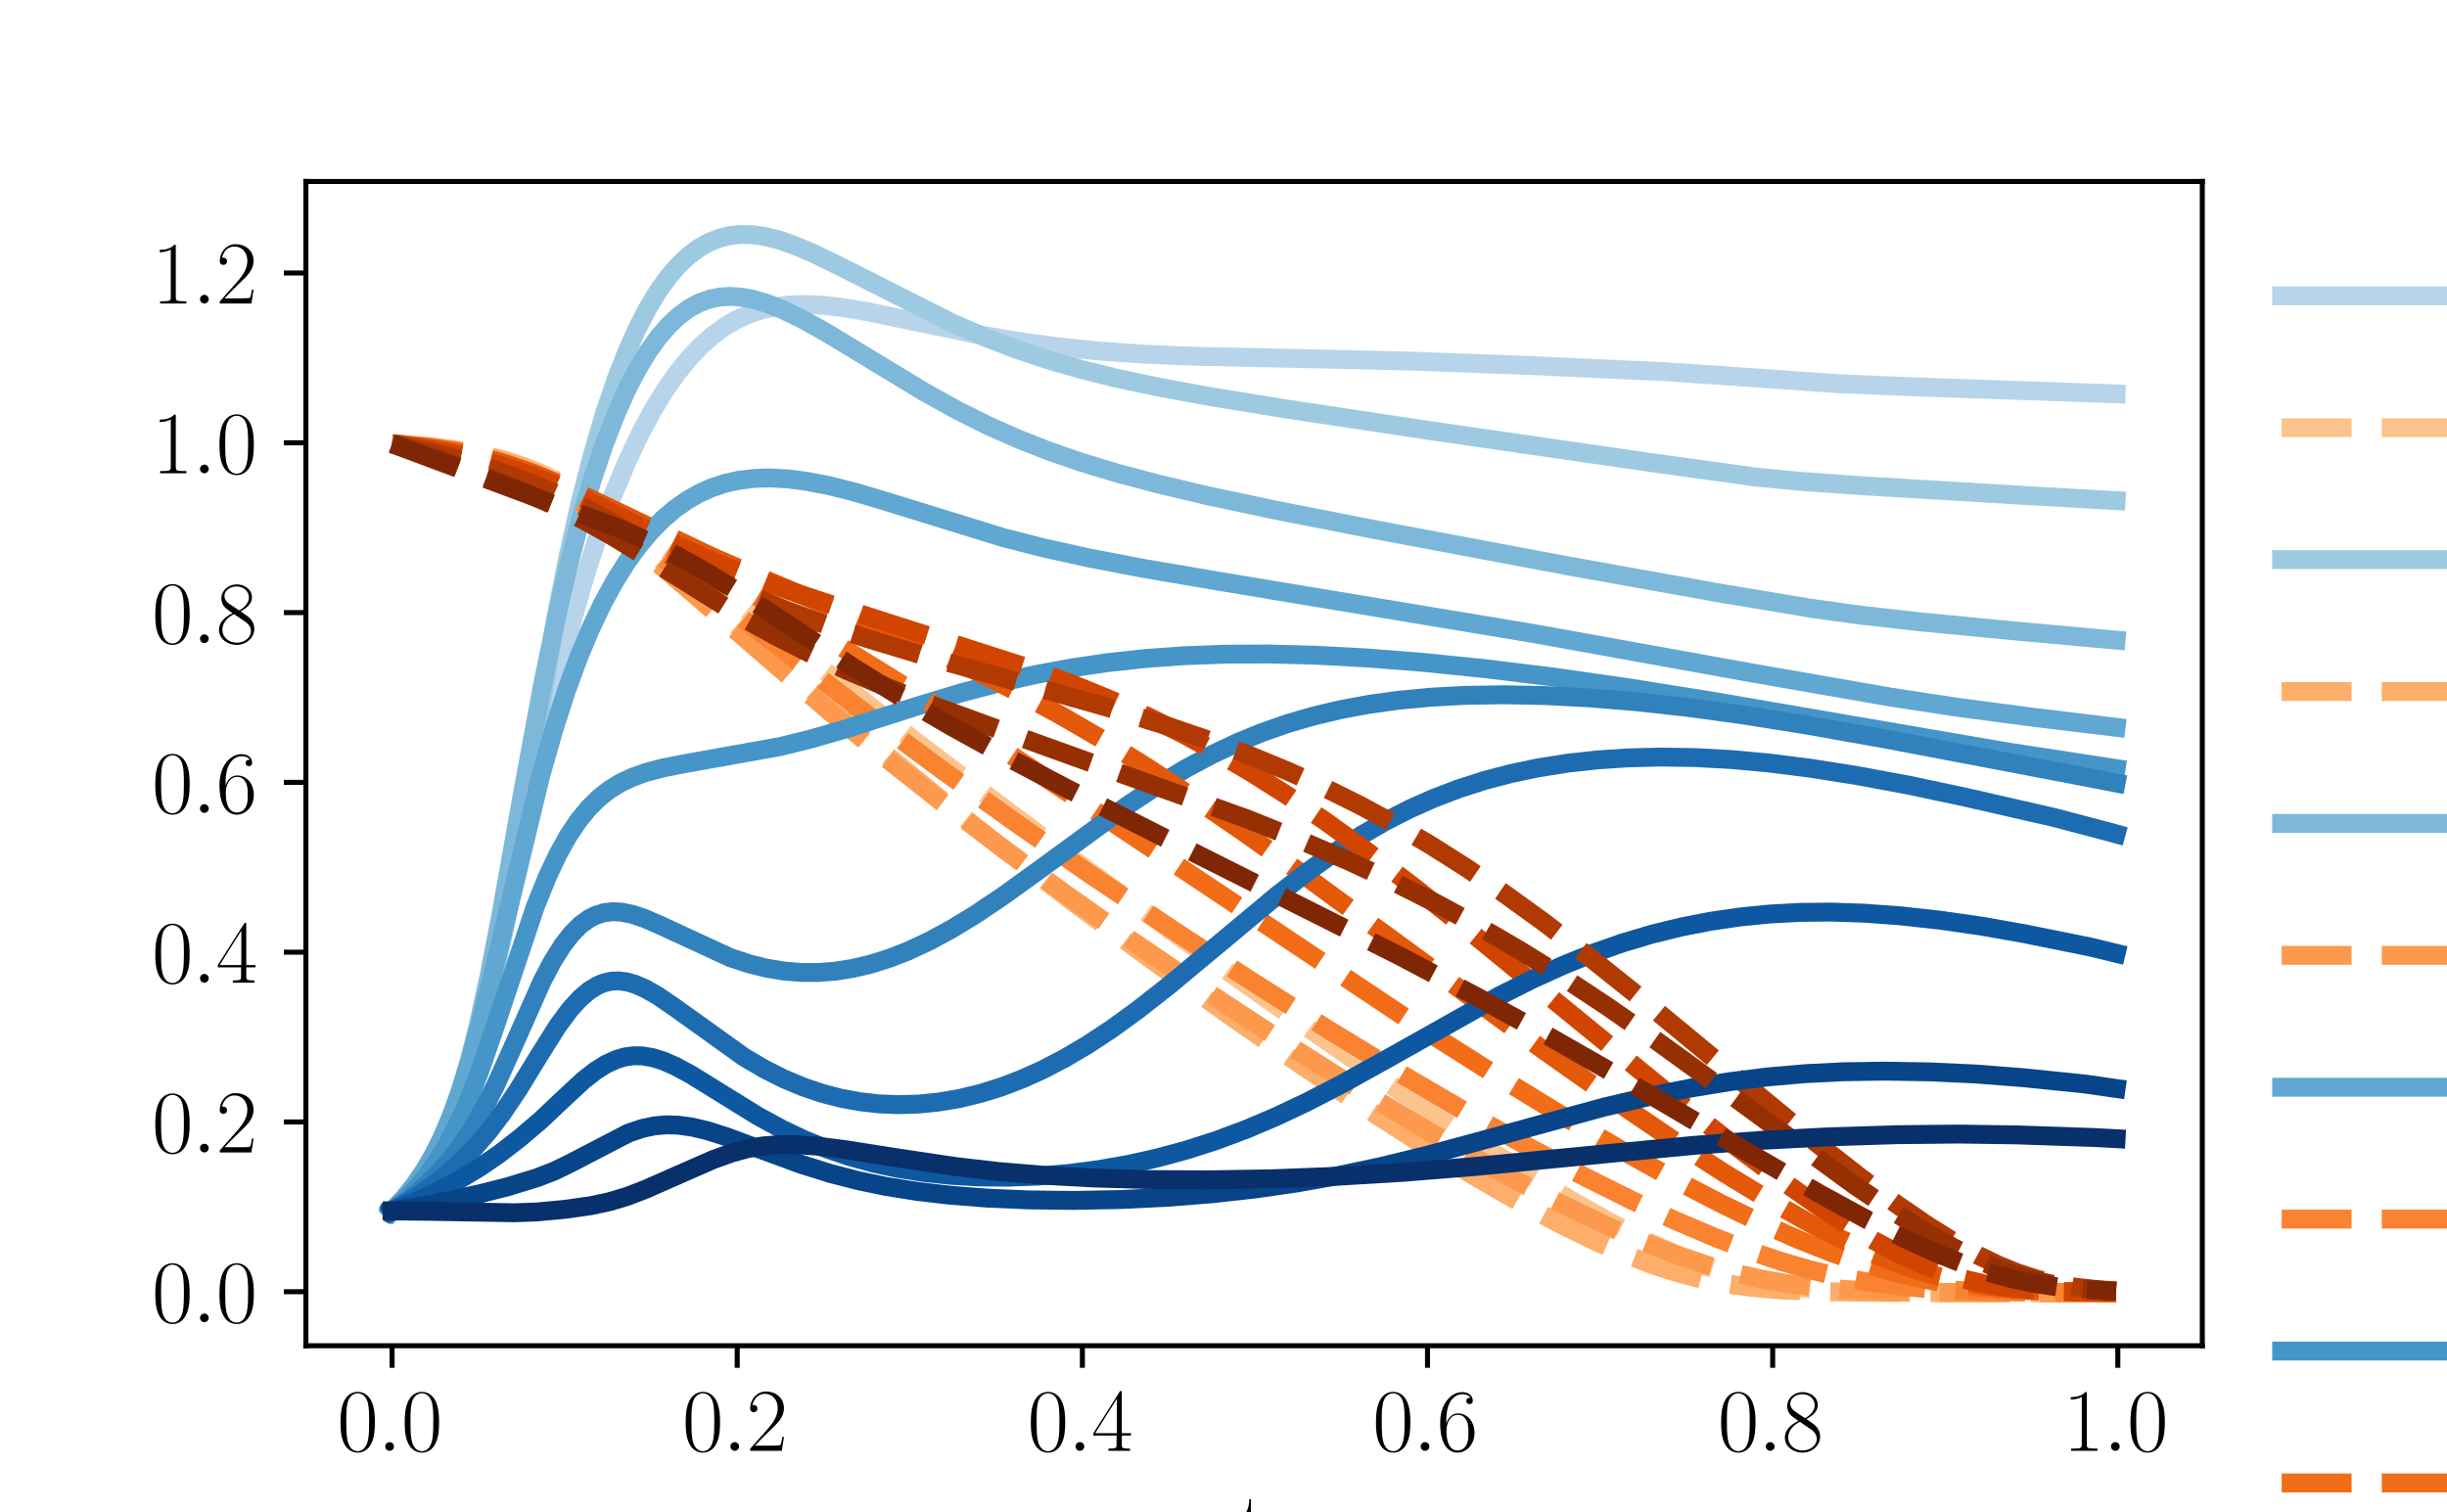 <?xml version="1.0" encoding="utf-8" standalone="no"?>
<!DOCTYPE svg PUBLIC "-//W3C//DTD SVG 1.1//EN"
  "http://www.w3.org/Graphics/SVG/1.1/DTD/svg11.dtd">
<svg xmlns:xlink="http://www.w3.org/1999/xlink" width="388.543pt" height="240.133pt" viewBox="0 0 388.543 240.133" xmlns="http://www.w3.org/2000/svg" version="1.1">
 <defs>
  <style type="text/css">*{stroke-linejoin: round; stroke-linecap: butt}</style>
 </defs>
 <g id="figure_1">
  <g id="patch_1">
   <path d="M 0 240.133 
L 388.543 240.133 
L 388.543 0 
L 0 0 
z
" style="fill: #ffffff"/>
  </g>
  <g id="axes_1">
   <g id="patch_2">
    <path d="M 48.568 213.718 
L 349.689 213.718 
L 349.689 28.816 
L 48.568 28.816 
z
" style="fill: #ffffff"/>
   </g>
   <g id="matplotlib.axis_1">
    <g id="xtick_1">
     <g id="line2d_1">
      <defs>
       <path id="m14bf31d296" d="M 0 0 
L 0 3.5 
" style="stroke: #000000; stroke-width: 0.8"/>
      </defs>
      <g>
       <use xlink:href="#m14bf31d296" x="62.255" y="213.718" style="stroke: #000000; stroke-width: 0.8"/>
      </g>
     </g>
     <g id="text_1">
      <!-- $\mathdefault{0.0}$ -->
      <g transform="translate(53.53 230.404) scale(0.14 -0.14)">
       <defs>
        <path id="CMR17-30" d="M 2688 2025 
C 2688 2416 2682 3080 2413 3591 
C 2176 4039 1798 4198 1466 4198 
C 1158 4198 768 4058 525 3597 
C 269 3118 243 2524 243 2025 
C 243 1661 250 1106 448 619 
C 723 -39 1216 -128 1466 -128 
C 1760 -128 2208 -7 2470 600 
C 2662 1042 2688 1559 2688 2025 
z
M 1466 -26 
C 1056 -26 813 325 723 812 
C 653 1188 653 1738 653 2096 
C 653 2588 653 2997 736 3387 
C 858 3929 1216 4096 1466 4096 
C 1728 4096 2067 3923 2189 3400 
C 2272 3036 2278 2607 2278 2096 
C 2278 1680 2278 1169 2202 792 
C 2067 95 1690 -26 1466 -26 
z
" transform="scale(0.016)"/>
        <path id="CMMI12-3a" d="M 1178 307 
C 1178 492 1024 619 870 619 
C 685 619 557 466 557 313 
C 557 128 710 0 864 0 
C 1050 0 1178 153 1178 307 
z
" transform="scale(0.016)"/>
       </defs>
       <use xlink:href="#CMR17-30" transform="scale(0.996)"/>
       <use xlink:href="#CMMI12-3a" transform="translate(45.69 0) scale(0.996)"/>
       <use xlink:href="#CMR17-30" transform="translate(72.788 0) scale(0.996)"/>
      </g>
     </g>
    </g>
    <g id="xtick_2">
     <g id="line2d_2">
      <g>
       <use xlink:href="#m14bf31d296" x="117.059" y="213.718" style="stroke: #000000; stroke-width: 0.8"/>
      </g>
     </g>
     <g id="text_2">
      <!-- $\mathdefault{0.2}$ -->
      <g transform="translate(108.334 230.404) scale(0.14 -0.14)">
       <defs>
        <path id="CMR17-32" d="M 2669 989 
L 2554 989 
C 2490 536 2438 459 2413 420 
C 2381 369 1920 369 1830 369 
L 602 369 
C 832 619 1280 1072 1824 1597 
C 2214 1967 2669 2402 2669 3035 
C 2669 3790 2067 4224 1395 4224 
C 691 4224 262 3604 262 3030 
C 262 2780 448 2748 525 2748 
C 589 2748 781 2787 781 3010 
C 781 3207 614 3264 525 3264 
C 486 3264 448 3258 422 3245 
C 544 3790 915 4058 1306 4058 
C 1862 4058 2227 3617 2227 3035 
C 2227 2479 1901 2000 1536 1584 
L 262 146 
L 262 0 
L 2515 0 
L 2669 989 
z
" transform="scale(0.016)"/>
       </defs>
       <use xlink:href="#CMR17-30" transform="scale(0.996)"/>
       <use xlink:href="#CMMI12-3a" transform="translate(45.69 0) scale(0.996)"/>
       <use xlink:href="#CMR17-32" transform="translate(72.788 0) scale(0.996)"/>
      </g>
     </g>
    </g>
    <g id="xtick_3">
     <g id="line2d_3">
      <g>
       <use xlink:href="#m14bf31d296" x="171.863" y="213.718" style="stroke: #000000; stroke-width: 0.8"/>
      </g>
     </g>
     <g id="text_3">
      <!-- $\mathdefault{0.4}$ -->
      <g transform="translate(163.138 230.404) scale(0.14 -0.14)">
       <defs>
        <path id="CMR17-34" d="M 2150 4122 
C 2150 4256 2144 4256 2029 4256 
L 128 1254 
L 128 1088 
L 1779 1088 
L 1779 457 
C 1779 224 1766 160 1318 160 
L 1197 160 
L 1197 0 
C 1402 0 1747 0 1965 0 
C 2182 0 2528 0 2733 0 
L 2733 160 
L 2611 160 
C 2163 160 2150 224 2150 457 
L 2150 1088 
L 2803 1088 
L 2803 1254 
L 2150 1254 
L 2150 4122 
z
M 1798 3703 
L 1798 1254 
L 256 1254 
L 1798 3703 
z
" transform="scale(0.016)"/>
       </defs>
       <use xlink:href="#CMR17-30" transform="scale(0.996)"/>
       <use xlink:href="#CMMI12-3a" transform="translate(45.69 0) scale(0.996)"/>
       <use xlink:href="#CMR17-34" transform="translate(72.788 0) scale(0.996)"/>
      </g>
     </g>
    </g>
    <g id="xtick_4">
     <g id="line2d_4">
      <g>
       <use xlink:href="#m14bf31d296" x="226.667" y="213.718" style="stroke: #000000; stroke-width: 0.8"/>
      </g>
     </g>
     <g id="text_4">
      <!-- $\mathdefault{0.6}$ -->
      <g transform="translate(217.942 230.404) scale(0.14 -0.14)">
       <defs>
        <path id="CMR17-36" d="M 678 2176 
C 678 3690 1395 4032 1811 4032 
C 1946 4032 2272 4009 2400 3776 
C 2298 3776 2106 3776 2106 3553 
C 2106 3381 2246 3323 2336 3323 
C 2394 3323 2566 3348 2566 3560 
C 2566 3954 2246 4179 1805 4179 
C 1043 4179 243 3390 243 1984 
C 243 253 966 -128 1478 -128 
C 2099 -128 2688 427 2688 1283 
C 2688 2081 2170 2662 1517 2662 
C 1126 2662 838 2407 678 1960 
L 678 2176 
z
M 1478 25 
C 691 25 691 1200 691 1436 
C 691 1896 909 2560 1504 2560 
C 1613 2560 1926 2560 2138 2120 
C 2253 1870 2253 1609 2253 1289 
C 2253 944 2253 690 2118 434 
C 1978 171 1773 25 1478 25 
z
" transform="scale(0.016)"/>
       </defs>
       <use xlink:href="#CMR17-30" transform="scale(0.996)"/>
       <use xlink:href="#CMMI12-3a" transform="translate(45.69 0) scale(0.996)"/>
       <use xlink:href="#CMR17-36" transform="translate(72.788 0) scale(0.996)"/>
      </g>
     </g>
    </g>
    <g id="xtick_5">
     <g id="line2d_5">
      <g>
       <use xlink:href="#m14bf31d296" x="281.471" y="213.718" style="stroke: #000000; stroke-width: 0.8"/>
      </g>
     </g>
     <g id="text_5">
      <!-- $\mathdefault{0.8}$ -->
      <g transform="translate(272.746 230.404) scale(0.14 -0.14)">
       <defs>
        <path id="CMR17-38" d="M 1741 2264 
C 2144 2467 2554 2773 2554 3263 
C 2554 3841 1990 4179 1472 4179 
C 890 4179 378 3759 378 3180 
C 378 3021 416 2747 666 2505 
C 730 2442 998 2251 1171 2130 
C 883 1983 211 1634 211 934 
C 211 279 838 -128 1459 -128 
C 2144 -128 2720 362 2720 1010 
C 2720 1590 2330 1857 2074 2029 
L 1741 2264 
z
M 902 2822 
C 851 2854 595 3051 595 3351 
C 595 3739 998 4032 1459 4032 
C 1965 4032 2336 3676 2336 3262 
C 2336 2669 1670 2331 1638 2331 
C 1632 2331 1626 2331 1574 2370 
L 902 2822 
z
M 2080 1519 
C 2176 1449 2483 1240 2483 851 
C 2483 381 2010 25 1472 25 
C 890 25 448 438 448 940 
C 448 1443 838 1862 1280 2060 
L 2080 1519 
z
" transform="scale(0.016)"/>
       </defs>
       <use xlink:href="#CMR17-30" transform="scale(0.996)"/>
       <use xlink:href="#CMMI12-3a" transform="translate(45.69 0) scale(0.996)"/>
       <use xlink:href="#CMR17-38" transform="translate(72.788 0) scale(0.996)"/>
      </g>
     </g>
    </g>
    <g id="xtick_6">
     <g id="line2d_6">
      <g>
       <use xlink:href="#m14bf31d296" x="336.275" y="213.718" style="stroke: #000000; stroke-width: 0.8"/>
      </g>
     </g>
     <g id="text_6">
      <!-- $\mathdefault{1.0}$ -->
      <g transform="translate(327.55 230.404) scale(0.14 -0.14)">
       <defs>
        <path id="CMR17-31" d="M 1702 4058 
C 1702 4192 1696 4192 1606 4192 
C 1357 3916 979 3827 621 3827 
C 602 3827 570 3827 563 3808 
C 557 3795 557 3782 557 3648 
C 755 3648 1088 3686 1344 3839 
L 1344 461 
C 1344 236 1331 160 781 160 
L 589 160 
L 589 0 
C 896 0 1216 0 1523 0 
C 1830 0 2150 0 2458 0 
L 2458 160 
L 2266 160 
C 1715 160 1702 230 1702 458 
L 1702 4058 
z
" transform="scale(0.016)"/>
       </defs>
       <use xlink:href="#CMR17-31" transform="scale(0.996)"/>
       <use xlink:href="#CMMI12-3a" transform="translate(45.69 0) scale(0.996)"/>
       <use xlink:href="#CMR17-30" transform="translate(72.788 0) scale(0.996)"/>
      </g>
     </g>
    </g>
    <g id="text_7">
     <!-- t -->
     <g transform="translate(196.473 246.802) scale(0.14 -0.14)">
      <defs>
       <path id="CMR17-74" d="M 966 2560 
L 1862 2560 
L 1862 2725 
L 966 2725 
L 966 3904 
L 851 3904 
C 838 3245 614 2668 70 2668 
L 70 2560 
L 627 2560 
L 627 771 
C 627 650 627 -64 1370 -64 
C 1747 -64 1965 306 1965 777 
L 1965 1140 
L 1850 1140 
L 1850 783 
C 1850 344 1677 51 1408 51 
C 1222 51 966 178 966 758 
L 966 2560 
z
" transform="scale(0.016)"/>
      </defs>
      <use xlink:href="#CMR17-74" transform="scale(0.996)"/>
     </g>
    </g>
   </g>
   <g id="matplotlib.axis_2">
    <g id="ytick_1">
     <g id="line2d_7">
      <defs>
       <path id="mf190ff8fe7" d="M 0 0 
L -3.5 0 
" style="stroke: #000000; stroke-width: 0.8"/>
      </defs>
      <g>
       <use xlink:href="#mf190ff8fe7" x="48.568" y="205.138" style="stroke: #000000; stroke-width: 0.8"/>
      </g>
     </g>
     <g id="text_8">
      <!-- $\mathdefault{0.0}$ -->
      <g transform="translate(24.117 209.981) scale(0.14 -0.14)">
       <use xlink:href="#CMR17-30" transform="scale(0.996)"/>
       <use xlink:href="#CMMI12-3a" transform="translate(45.69 0) scale(0.996)"/>
       <use xlink:href="#CMR17-30" transform="translate(72.788 0) scale(0.996)"/>
      </g>
     </g>
    </g>
    <g id="ytick_2">
     <g id="line2d_8">
      <g>
       <use xlink:href="#mf190ff8fe7" x="48.568" y="178.175" style="stroke: #000000; stroke-width: 0.8"/>
      </g>
     </g>
     <g id="text_9">
      <!-- $\mathdefault{0.2}$ -->
      <g transform="translate(24.117 183.018) scale(0.14 -0.14)">
       <use xlink:href="#CMR17-30" transform="scale(0.996)"/>
       <use xlink:href="#CMMI12-3a" transform="translate(45.69 0) scale(0.996)"/>
       <use xlink:href="#CMR17-32" transform="translate(72.788 0) scale(0.996)"/>
      </g>
     </g>
    </g>
    <g id="ytick_3">
     <g id="line2d_9">
      <g>
       <use xlink:href="#mf190ff8fe7" x="48.568" y="151.212" style="stroke: #000000; stroke-width: 0.8"/>
      </g>
     </g>
     <g id="text_10">
      <!-- $\mathdefault{0.4}$ -->
      <g transform="translate(24.117 156.055) scale(0.14 -0.14)">
       <use xlink:href="#CMR17-30" transform="scale(0.996)"/>
       <use xlink:href="#CMMI12-3a" transform="translate(45.69 0) scale(0.996)"/>
       <use xlink:href="#CMR17-34" transform="translate(72.788 0) scale(0.996)"/>
      </g>
     </g>
    </g>
    <g id="ytick_4">
     <g id="line2d_10">
      <g>
       <use xlink:href="#mf190ff8fe7" x="48.568" y="124.248" style="stroke: #000000; stroke-width: 0.8"/>
      </g>
     </g>
     <g id="text_11">
      <!-- $\mathdefault{0.6}$ -->
      <g transform="translate(24.117 129.091) scale(0.14 -0.14)">
       <use xlink:href="#CMR17-30" transform="scale(0.996)"/>
       <use xlink:href="#CMMI12-3a" transform="translate(45.69 0) scale(0.996)"/>
       <use xlink:href="#CMR17-36" transform="translate(72.788 0) scale(0.996)"/>
      </g>
     </g>
    </g>
    <g id="ytick_5">
     <g id="line2d_11">
      <g>
       <use xlink:href="#mf190ff8fe7" x="48.568" y="97.285" style="stroke: #000000; stroke-width: 0.8"/>
      </g>
     </g>
     <g id="text_12">
      <!-- $\mathdefault{0.8}$ -->
      <g transform="translate(24.117 102.128) scale(0.14 -0.14)">
       <use xlink:href="#CMR17-30" transform="scale(0.996)"/>
       <use xlink:href="#CMMI12-3a" transform="translate(45.69 0) scale(0.996)"/>
       <use xlink:href="#CMR17-38" transform="translate(72.788 0) scale(0.996)"/>
      </g>
     </g>
    </g>
    <g id="ytick_6">
     <g id="line2d_12">
      <g>
       <use xlink:href="#mf190ff8fe7" x="48.568" y="70.322" style="stroke: #000000; stroke-width: 0.8"/>
      </g>
     </g>
     <g id="text_13">
      <!-- $\mathdefault{1.0}$ -->
      <g transform="translate(24.117 75.165) scale(0.14 -0.14)">
       <use xlink:href="#CMR17-31" transform="scale(0.996)"/>
       <use xlink:href="#CMMI12-3a" transform="translate(45.69 0) scale(0.996)"/>
       <use xlink:href="#CMR17-30" transform="translate(72.788 0) scale(0.996)"/>
      </g>
     </g>
    </g>
    <g id="ytick_7">
     <g id="line2d_13">
      <g>
       <use xlink:href="#mf190ff8fe7" x="48.568" y="43.358" style="stroke: #000000; stroke-width: 0.8"/>
      </g>
     </g>
     <g id="text_14">
      <!-- $\mathdefault{1.2}$ -->
      <g transform="translate(24.117 48.201) scale(0.14 -0.14)">
       <use xlink:href="#CMR17-31" transform="scale(0.996)"/>
       <use xlink:href="#CMMI12-3a" transform="translate(45.69 0) scale(0.996)"/>
       <use xlink:href="#CMR17-32" transform="translate(72.788 0) scale(0.996)"/>
      </g>
     </g>
    </g>
   </g>
   <g id="line2d_14">
    <path d="M 62.255 192.304 
L 64.173 190.347 
L 65.817 188.382 
L 67.462 186.084 
L 69.106 183.373 
L 70.476 180.727 
L 71.846 177.659 
L 73.216 174.099 
L 74.586 169.985 
L 76.23 164.261 
L 77.874 157.682 
L 79.792 149.065 
L 82.807 134.315 
L 86.369 117.121 
L 88.561 107.55 
L 90.753 98.966 
L 92.945 91.344 
L 95.138 84.6 
L 97.33 78.641 
L 99.522 73.381 
L 101.714 68.756 
L 103.632 65.189 
L 105.55 62.044 
L 107.469 59.296 
L 109.387 56.924 
L 111.305 54.904 
L 113.223 53.213 
L 115.141 51.825 
L 117.059 50.713 
L 118.977 49.85 
L 120.896 49.209 
L 123.088 48.716 
L 125.28 48.44 
L 127.746 48.349 
L 130.486 48.464 
L 133.774 48.83 
L 137.885 49.525 
L 144.461 50.899 
L 154.874 53.062 
L 161.45 54.191 
L 168.027 55.088 
L 174.603 55.756 
L 181.728 56.248 
L 189.949 56.584 
L 203.102 56.864 
L 223.653 57.334 
L 242.286 58.018 
L 264.482 59.04 
L 275.443 59.778 
L 291.61 60.923 
L 304.763 61.462 
L 336.001 62.549 
L 336.001 62.549 
" clip-path="url(#pf5af8ab5dc)" style="fill: none; stroke: #b7d4ea; stroke-width: 3; stroke-linecap: square"/>
   </g>
   <g id="line2d_15">
    <path d="M 62.255 70.473 
L 68.558 70.992 
L 73.216 71.587 
L 77.052 72.3 
L 80.341 73.141 
L 83.355 74.139 
L 86.369 75.363 
L 89.657 76.937 
L 93.219 78.884 
L 97.33 81.386 
L 101.988 84.482 
L 107.743 88.594 
L 115.141 94.184 
L 128.294 104.468 
L 145.557 117.888 
L 159.806 128.666 
L 175.426 140.196 
L 192.689 152.662 
L 209.13 164.27 
L 222.557 173.487 
L 233.518 180.747 
L 242.56 186.473 
L 249.959 190.904 
L 256.261 194.425 
L 261.468 197.093 
L 266.126 199.236 
L 270.237 200.886 
L 274.073 202.183 
L 277.635 203.153 
L 281.197 203.894 
L 285.034 204.454 
L 289.418 204.853 
L 294.898 205.113 
L 303.393 205.261 
L 322.848 205.311 
L 336.001 205.313 
L 336.001 205.313 
" clip-path="url(#pf5af8ab5dc)" style="fill: none; stroke-dasharray: 11.1,4.8; stroke-dashoffset: 0; stroke: #fdc38d; stroke-width: 3"/>
   </g>
   <g id="line2d_16">
    <path d="M 62.255 192.304 
L 64.173 190.332 
L 66.091 188.032 
L 67.736 185.738 
L 69.38 183.071 
L 71.024 179.925 
L 72.394 176.834 
L 73.764 173.197 
L 75.134 168.89 
L 76.504 163.792 
L 77.874 157.825 
L 79.518 149.533 
L 81.437 138.578 
L 88.287 97.954 
L 90.205 88.336 
L 92.123 79.801 
L 94.042 72.305 
L 95.96 65.769 
L 97.878 60.108 
L 99.522 55.89 
L 101.166 52.211 
L 102.81 49.03 
L 104.454 46.308 
L 106.098 44.011 
L 107.743 42.105 
L 109.387 40.56 
L 111.031 39.345 
L 112.675 38.432 
L 114.319 37.794 
L 115.963 37.403 
L 117.607 37.233 
L 119.525 37.28 
L 121.444 37.554 
L 123.636 38.099 
L 126.102 38.944 
L 129.116 40.221 
L 133.226 42.226 
L 151.312 51.363 
L 156.518 53.604 
L 161.45 55.489 
L 166.383 57.139 
L 171.589 58.646 
L 177.344 60.074 
L 183.92 61.472 
L 192.141 62.983 
L 203.924 64.899 
L 226.667 68.326 
L 262.29 73.483 
L 278.731 75.757 
L 285.582 76.422 
L 295.446 77.126 
L 320.382 78.613 
L 336.001 79.514 
L 336.001 79.514 
" clip-path="url(#pf5af8ab5dc)" style="fill: none; stroke: #9dcae1; stroke-width: 3; stroke-linecap: square"/>
   </g>
   <g id="line2d_17">
    <path d="M 62.255 70.473 
L 68.284 70.987 
L 72.942 71.588 
L 76.778 72.304 
L 79.792 73.085 
L 82.533 74.018 
L 85.273 75.194 
L 88.013 76.607 
L 91.027 78.409 
L 94.59 80.814 
L 98.7 83.881 
L 103.632 87.859 
L 110.209 93.475 
L 140.077 119.363 
L 149.668 127.188 
L 159.806 135.172 
L 170.767 143.518 
L 182.55 152.212 
L 194.881 161.032 
L 206.664 169.187 
L 217.351 176.313 
L 226.667 182.268 
L 234.888 187.266 
L 242.012 191.344 
L 248.041 194.554 
L 253.521 197.222 
L 258.18 199.253 
L 262.564 200.918 
L 266.4 202.145 
L 270.237 203.137 
L 274.073 203.89 
L 278.183 204.454 
L 282.841 204.852 
L 288.596 205.109 
L 297.365 205.257 
L 317.368 205.311 
L 336.001 205.314 
L 336.001 205.314 
" clip-path="url(#pf5af8ab5dc)" style="fill: none; stroke-dasharray: 11.1,4.8; stroke-dashoffset: 0; stroke: #fdae6a; stroke-width: 3"/>
   </g>
   <g id="line2d_18">
    <path d="M 62.255 192.304 
L 64.173 190.251 
L 65.817 188.187 
L 67.462 185.768 
L 69.106 182.898 
L 70.476 180.067 
L 71.846 176.737 
L 73.216 172.803 
L 74.586 168.167 
L 75.956 162.766 
L 77.6 155.281 
L 79.518 145.373 
L 83.081 125.35 
L 86.095 109.037 
L 88.287 98.39 
L 90.205 90.075 
L 92.123 82.692 
L 94.042 76.194 
L 95.96 70.515 
L 97.878 65.59 
L 99.522 61.923 
L 101.166 58.735 
L 102.81 55.995 
L 104.454 53.676 
L 106.098 51.752 
L 107.743 50.199 
L 109.387 48.99 
L 111.031 48.1 
L 112.675 47.501 
L 114.319 47.166 
L 115.963 47.066 
L 117.607 47.172 
L 119.525 47.521 
L 121.718 48.166 
L 124.184 49.139 
L 127.198 50.593 
L 131.034 52.72 
L 136.789 56.205 
L 146.927 62.351 
L 152.134 65.225 
L 156.792 67.55 
L 161.45 69.631 
L 166.383 71.578 
L 171.589 73.381 
L 177.344 75.126 
L 183.92 76.878 
L 191.867 78.753 
L 202.28 80.965 
L 218.173 84.085 
L 249.137 89.9 
L 273.525 94.267 
L 287.5 96.593 
L 295.446 97.695 
L 304.763 98.742 
L 320.93 100.294 
L 336.001 101.659 
L 336.001 101.659 
" clip-path="url(#pf5af8ab5dc)" style="fill: none; stroke: #7db8da; stroke-width: 3; stroke-linecap: square"/>
   </g>
   <g id="line2d_19">
    <path d="M 62.255 70.473 
L 68.01 70.991 
L 72.394 71.59 
L 75.956 72.294 
L 78.97 73.116 
L 81.711 74.093 
L 84.451 75.305 
L 87.465 76.903 
L 90.753 78.922 
L 94.316 81.38 
L 98.426 84.487 
L 103.632 88.723 
L 110.757 94.84 
L 131.856 113.127 
L 140.625 120.344 
L 149.394 127.273 
L 158.71 134.343 
L 168.849 141.748 
L 179.81 149.468 
L 191.319 157.298 
L 202.828 164.857 
L 213.788 171.792 
L 223.927 177.948 
L 233.244 183.347 
L 241.464 187.861 
L 248.863 191.674 
L 255.439 194.814 
L 261.194 197.318 
L 266.4 199.342 
L 271.059 200.917 
L 275.443 202.165 
L 279.553 203.111 
L 283.663 203.838 
L 288.048 204.393 
L 293.254 204.812 
L 299.557 205.083 
L 308.873 205.244 
L 328.603 205.308 
L 336.001 205.312 
L 336.001 205.312 
" clip-path="url(#pf5af8ab5dc)" style="fill: none; stroke-dasharray: 11.1,4.8; stroke-dashoffset: 0; stroke: #fd994d; stroke-width: 3"/>
   </g>
   <g id="line2d_20">
    <path d="M 62.255 192.304 
L 64.173 190.3 
L 65.817 188.257 
L 67.462 185.833 
L 68.832 183.458 
L 70.202 180.694 
L 71.572 177.482 
L 72.942 173.773 
L 74.586 168.63 
L 76.23 162.755 
L 78.422 153.992 
L 85.821 123.322 
L 88.013 115.648 
L 89.931 109.706 
L 91.849 104.461 
L 93.768 99.86 
L 95.686 95.837 
L 97.604 92.328 
L 99.522 89.276 
L 101.44 86.633 
L 103.358 84.36 
L 105.276 82.421 
L 107.194 80.789 
L 109.113 79.438 
L 111.031 78.343 
L 112.949 77.482 
L 115.141 76.755 
L 117.333 76.269 
L 119.799 75.973 
L 122.266 75.902 
L 125.006 76.045 
L 128.02 76.423 
L 131.582 77.108 
L 135.693 78.142 
L 140.899 79.693 
L 159.258 85.368 
L 165.835 87.045 
L 172.959 88.617 
L 181.454 90.247 
L 193.237 92.259 
L 243.657 100.639 
L 278.183 106.869 
L 300.105 110.692 
L 310.791 112.322 
L 322.848 113.911 
L 336.001 115.501 
L 336.001 115.501 
" clip-path="url(#pf5af8ab5dc)" style="fill: none; stroke: #60a7d2; stroke-width: 3; stroke-linecap: square"/>
   </g>
   <g id="line2d_21">
    <path d="M 62.255 70.473 
L 68.01 71.031 
L 72.394 71.678 
L 75.956 72.431 
L 78.97 73.285 
L 81.985 74.368 
L 84.999 75.685 
L 88.287 77.362 
L 92.123 79.585 
L 96.508 82.397 
L 101.714 86.012 
L 108.291 90.861 
L 118.429 98.645 
L 138.433 114.025 
L 149.668 122.351 
L 160.902 130.4 
L 172.959 138.764 
L 185.838 147.426 
L 198.717 155.824 
L 211.048 163.607 
L 222.557 170.616 
L 233.244 176.868 
L 242.834 182.23 
L 251.603 186.881 
L 259.276 190.709 
L 266.126 193.892 
L 272.429 196.575 
L 277.909 198.675 
L 282.841 200.34 
L 287.5 201.686 
L 291.884 202.732 
L 296.268 203.554 
L 300.927 204.194 
L 306.133 204.669 
L 312.162 204.988 
L 320.656 205.194 
L 335.453 205.293 
L 336.001 205.295 
L 336.001 205.295 
" clip-path="url(#pf5af8ab5dc)" style="fill: none; stroke-dasharray: 11.1,4.8; stroke-dashoffset: 0; stroke: #fa8331; stroke-width: 3"/>
   </g>
   <g id="line2d_22">
    <path d="M 62.255 192.304 
L 64.173 190.654 
L 66.091 188.705 
L 67.736 186.74 
L 69.38 184.438 
L 71.024 181.736 
L 72.668 178.57 
L 74.312 174.896 
L 76.23 169.967 
L 78.422 163.621 
L 84.999 143.976 
L 86.917 139.232 
L 88.561 135.736 
L 90.205 132.772 
L 91.849 130.312 
L 93.493 128.306 
L 95.138 126.691 
L 96.782 125.406 
L 98.426 124.389 
L 100.344 123.468 
L 102.536 122.676 
L 105.276 121.95 
L 108.839 121.253 
L 123.91 118.558 
L 128.842 117.335 
L 134.597 115.663 
L 145.283 112.245 
L 152.682 110.011 
L 158.71 108.418 
L 164.465 107.124 
L 170.219 106.058 
L 175.974 105.216 
L 182.002 104.564 
L 188.03 104.132 
L 194.607 103.889 
L 201.457 103.86 
L 208.856 104.051 
L 217.077 104.49 
L 226.119 105.203 
L 235.984 106.208 
L 246.671 107.524 
L 258.454 109.207 
L 272.155 111.399 
L 292.98 114.985 
L 319.012 119.457 
L 336.001 122.061 
L 336.001 122.061 
" clip-path="url(#pf5af8ab5dc)" style="fill: none; stroke: #4695c8; stroke-width: 3; stroke-linecap: square"/>
   </g>
   <g id="line2d_23">
    <path d="M 62.255 70.473 
L 68.01 71.085 
L 72.668 71.798 
L 76.504 72.611 
L 79.792 73.527 
L 83.081 74.671 
L 86.643 76.154 
L 90.753 78.118 
L 96.234 81.009 
L 104.728 85.775 
L 119.799 94.516 
L 133.226 102.538 
L 144.735 109.674 
L 156.792 117.424 
L 171.315 127.039 
L 224.201 162.311 
L 236.806 170.307 
L 247.767 176.998 
L 257.358 182.595 
L 265.852 187.295 
L 273.251 191.141 
L 279.827 194.315 
L 285.582 196.856 
L 290.788 198.92 
L 295.446 200.542 
L 299.831 201.842 
L 303.941 202.843 
L 308.051 203.627 
L 312.436 204.239 
L 317.368 204.695 
L 323.396 205.012 
L 331.891 205.208 
L 336.001 205.251 
L 336.001 205.251 
" clip-path="url(#pf5af8ab5dc)" style="fill: none; stroke-dasharray: 11.1,4.8; stroke-dashoffset: 0; stroke: #f26d17; stroke-width: 3"/>
   </g>
   <g id="line2d_24">
    <path d="M 62.255 192.304 
L 64.721 190.606 
L 66.914 188.845 
L 69.106 186.792 
L 71.024 184.7 
L 72.942 182.271 
L 74.86 179.436 
L 76.778 176.136 
L 78.696 172.349 
L 80.889 167.512 
L 86.095 155.778 
L 87.739 152.669 
L 89.383 150.059 
L 90.753 148.3 
L 92.123 146.923 
L 93.493 145.914 
L 94.59 145.355 
L 95.96 144.934 
L 97.33 144.783 
L 98.7 144.86 
L 100.344 145.192 
L 102.262 145.826 
L 104.728 146.89 
L 115.963 152.081 
L 118.977 153.074 
L 121.718 153.753 
L 124.458 154.208 
L 127.198 154.437 
L 129.938 154.441 
L 132.678 154.223 
L 135.419 153.789 
L 138.159 153.144 
L 141.173 152.201 
L 144.187 151.026 
L 147.475 149.496 
L 151.038 147.574 
L 154.874 145.238 
L 159.258 142.295 
L 165.013 138.139 
L 178.988 127.926 
L 183.92 124.671 
L 188.304 122.047 
L 192.415 119.846 
L 196.525 117.91 
L 200.361 116.34 
L 204.472 114.904 
L 208.582 113.707 
L 212.966 112.672 
L 217.351 111.86 
L 222.009 111.214 
L 227.215 110.721 
L 232.696 110.429 
L 238.724 110.333 
L 245.301 110.46 
L 252.425 110.831 
L 259.824 111.438 
L 267.77 112.311 
L 276.539 113.503 
L 286.678 115.111 
L 299.283 117.345 
L 326.411 122.495 
L 336.001 124.348 
L 336.001 124.348 
" clip-path="url(#pf5af8ab5dc)" style="fill: none; stroke: #3181bd; stroke-width: 3; stroke-linecap: square"/>
   </g>
   <g id="line2d_25">
    <path d="M 62.255 70.473 
L 68.284 71.212 
L 73.216 72.025 
L 77.326 72.912 
L 80.889 73.89 
L 84.451 75.103 
L 88.287 76.663 
L 92.945 78.817 
L 113.223 88.494 
L 122.266 92.381 
L 147.475 103.06 
L 154.874 106.524 
L 161.725 109.977 
L 168.301 113.541 
L 174.877 117.358 
L 181.728 121.592 
L 189.127 126.428 
L 197.621 132.257 
L 208.034 139.687 
L 224.749 151.934 
L 245.027 166.73 
L 256.536 174.855 
L 265.852 181.171 
L 273.799 186.299 
L 280.649 190.465 
L 286.678 193.874 
L 291.884 196.572 
L 296.542 198.741 
L 300.653 200.423 
L 304.489 201.762 
L 308.051 202.785 
L 311.614 203.588 
L 315.45 204.221 
L 319.56 204.673 
L 324.493 204.989 
L 331.343 205.192 
L 336.001 205.252 
L 336.001 205.252 
" clip-path="url(#pf5af8ab5dc)" style="fill: none; stroke-dasharray: 11.1,4.8; stroke-dashoffset: 0; stroke: #e4580a; stroke-width: 3"/>
   </g>
   <g id="line2d_26">
    <path d="M 62.255 192.304 
L 65.269 190.579 
L 68.01 188.744 
L 70.75 186.618 
L 73.216 184.423 
L 75.408 182.199 
L 77.6 179.655 
L 79.792 176.757 
L 82.259 173.086 
L 85.547 167.713 
L 88.561 162.93 
L 90.479 160.336 
L 92.123 158.529 
L 93.493 157.36 
L 94.864 156.514 
L 95.96 156.07 
L 97.056 155.825 
L 98.152 155.767 
L 99.522 155.933 
L 100.892 156.329 
L 102.536 157.053 
L 104.454 158.153 
L 107.194 160.03 
L 118.155 167.889 
L 121.444 169.818 
L 124.458 171.331 
L 127.472 172.597 
L 130.486 173.619 
L 133.5 174.404 
L 136.515 174.962 
L 139.529 175.302 
L 142.543 175.431 
L 145.831 175.338 
L 149.12 175.007 
L 152.408 174.443 
L 155.696 173.646 
L 158.984 172.62 
L 162.273 171.365 
L 165.561 169.883 
L 169.123 168.027 
L 172.685 165.921 
L 176.522 163.392 
L 180.632 160.414 
L 185.564 156.544 
L 192.141 151.065 
L 202.828 142.148 
L 207.76 138.335 
L 212.144 135.224 
L 216.255 132.585 
L 220.091 130.381 
L 223.927 128.432 
L 227.763 126.732 
L 231.6 125.271 
L 235.71 123.951 
L 239.82 122.867 
L 244.205 121.946 
L 248.863 121.207 
L 253.521 120.689 
L 258.454 120.357 
L 263.66 120.226 
L 269.14 120.31 
L 274.895 120.622 
L 280.923 121.175 
L 287.5 122.007 
L 294.898 123.175 
L 303.119 124.705 
L 312.162 126.626 
L 326.137 129.819 
L 334.631 132.058 
L 336.001 132.433 
L 336.001 132.433 
" clip-path="url(#pf5af8ab5dc)" style="fill: none; stroke: #1d6cb1; stroke-width: 3; stroke-linecap: square"/>
   </g>
   <g id="line2d_27">
    <path d="M 62.255 70.473 
L 68.284 71.391 
L 73.49 72.405 
L 78.148 73.543 
L 82.259 74.785 
L 86.095 76.189 
L 89.931 77.841 
L 94.59 80.107 
L 108.839 87.22 
L 114.319 89.619 
L 120.073 91.898 
L 126.65 94.258 
L 134.871 96.958 
L 163.643 106.184 
L 170.493 108.737 
L 176.522 111.211 
L 182.276 113.811 
L 187.756 116.527 
L 193.237 119.495 
L 198.717 122.717 
L 204.472 126.369 
L 210.5 130.468 
L 217.077 135.219 
L 224.475 140.848 
L 233.518 148.025 
L 246.945 159.005 
L 265.852 174.437 
L 274.895 181.523 
L 282.019 186.839 
L 288.048 191.071 
L 293.254 194.459 
L 297.639 197.062 
L 301.475 199.101 
L 305.037 200.754 
L 308.325 202.041 
L 311.614 203.077 
L 314.902 203.858 
L 318.19 204.408 
L 322.026 204.816 
L 326.959 205.092 
L 334.357 205.25 
L 336.001 205.265 
L 336.001 205.265 
" clip-path="url(#pf5af8ab5dc)" style="fill: none; stroke-dasharray: 11.1,4.8; stroke-dashoffset: 0; stroke: #d14501; stroke-width: 3"/>
   </g>
   <g id="line2d_28">
    <path d="M 62.255 192.304 
L 65.817 190.92 
L 69.106 189.401 
L 72.668 187.492 
L 76.23 185.348 
L 79.244 183.279 
L 82.533 180.735 
L 85.821 177.941 
L 89.109 174.827 
L 92.671 171.527 
L 94.59 170.032 
L 96.234 169.001 
L 97.878 168.247 
L 99.248 167.849 
L 100.618 167.664 
L 101.988 167.685 
L 103.632 167.961 
L 105.276 168.471 
L 107.194 169.302 
L 109.661 170.633 
L 113.497 173.004 
L 120.347 177.246 
L 124.184 179.335 
L 127.746 181.023 
L 131.308 182.463 
L 134.871 183.666 
L 138.707 184.717 
L 142.543 185.539 
L 146.653 186.192 
L 151.038 186.656 
L 155.422 186.903 
L 160.08 186.946 
L 164.739 186.775 
L 169.671 186.367 
L 174.603 185.726 
L 179.262 184.902 
L 183.92 183.857 
L 188.578 182.585 
L 193.237 181.079 
L 197.895 179.336 
L 202.554 177.362 
L 207.486 175.037 
L 212.966 172.208 
L 219.817 168.409 
L 237.902 158.237 
L 243.383 155.485 
L 248.315 153.25 
L 252.973 151.375 
L 257.632 149.744 
L 262.29 148.358 
L 266.948 147.215 
L 271.607 146.307 
L 276.265 145.625 
L 280.923 145.16 
L 285.856 144.894 
L 290.788 144.848 
L 295.994 145.021 
L 301.749 145.442 
L 308.051 146.134 
L 314.628 147.077 
L 321.478 148.289 
L 331.891 150.393 
L 336.001 151.39 
L 336.001 151.39 
" clip-path="url(#pf5af8ab5dc)" style="fill: none; stroke: #0e58a2; stroke-width: 3; stroke-linecap: square"/>
   </g>
   <g id="line2d_29">
    <path d="M 62.255 70.473 
L 68.284 71.77 
L 73.764 73.178 
L 78.696 74.676 
L 83.081 76.228 
L 87.465 78.023 
L 91.575 79.955 
L 95.96 82.267 
L 103.358 86.479 
L 109.935 90.113 
L 115.141 92.73 
L 120.073 94.966 
L 125.28 97.089 
L 131.034 99.201 
L 137.885 101.467 
L 146.379 104.024 
L 159.532 107.715 
L 175.7 112.3 
L 184.742 115.102 
L 192.141 117.622 
L 198.717 120.09 
L 204.746 122.58 
L 210.5 125.192 
L 215.981 127.913 
L 221.461 130.878 
L 226.941 134.091 
L 232.696 137.732 
L 238.724 141.825 
L 245.027 146.381 
L 252.151 151.821 
L 260.372 158.391 
L 272.155 168.126 
L 288.048 181.224 
L 295.446 187.027 
L 301.201 191.278 
L 306.133 194.657 
L 310.243 197.223 
L 314.08 199.356 
L 317.368 200.939 
L 320.382 202.159 
L 323.396 203.141 
L 326.411 203.884 
L 329.699 204.449 
L 333.261 204.832 
L 336.001 205.013 
L 336.001 205.013 
" clip-path="url(#pf5af8ab5dc)" style="fill: none; stroke-dasharray: 11.1,4.8; stroke-dashoffset: 0; stroke: #b13a03; stroke-width: 3"/>
   </g>
   <g id="line2d_30">
    <path d="M 62.255 192.304 
L 68.832 191.194 
L 76.504 189.511 
L 80.615 188.464 
L 85.273 187.036 
L 88.013 185.978 
L 90.479 184.777 
L 99.796 179.94 
L 101.988 179.206 
L 103.906 178.8 
L 105.824 178.63 
L 107.743 178.688 
L 109.935 178.997 
L 112.401 179.59 
L 115.415 180.551 
L 120.621 182.494 
L 127.198 184.902 
L 131.856 186.36 
L 136.241 187.494 
L 140.625 188.406 
L 145.557 189.196 
L 150.764 189.804 
L 156.792 190.274 
L 163.369 190.556 
L 170.493 190.636 
L 177.892 190.499 
L 185.29 190.142 
L 192.415 189.581 
L 199.265 188.822 
L 205.842 187.877 
L 212.418 186.709 
L 219.269 185.259 
L 226.667 183.457 
L 235.984 180.938 
L 254.617 175.841 
L 262.016 174.093 
L 268.592 172.772 
L 274.621 171.784 
L 280.649 171.027 
L 286.678 170.504 
L 292.706 170.205 
L 299.283 170.106 
L 306.407 170.223 
L 313.806 170.566 
L 321.204 171.144 
L 331.069 172.153 
L 336.001 172.86 
L 336.001 172.86 
" clip-path="url(#pf5af8ab5dc)" style="fill: none; stroke: #084488; stroke-width: 3; stroke-linecap: square"/>
   </g>
   <g id="line2d_31">
    <path d="M 62.255 70.473 
L 69.928 73.014 
L 76.504 75.422 
L 82.807 77.965 
L 88.287 80.416 
L 92.671 82.605 
L 97.056 85.051 
L 101.988 88.075 
L 118.155 98.239 
L 123.362 101.119 
L 128.568 103.751 
L 134.322 106.408 
L 140.899 109.191 
L 148.846 112.296 
L 159.258 116.107 
L 198.169 130.114 
L 206.938 133.636 
L 214.61 136.956 
L 221.735 140.284 
L 228.311 143.599 
L 234.888 147.169 
L 241.464 151.004 
L 248.041 155.099 
L 255.165 159.809 
L 262.838 165.152 
L 272.429 172.115 
L 294.35 188.141 
L 300.653 192.417 
L 305.859 195.684 
L 310.243 198.172 
L 314.08 200.091 
L 317.368 201.501 
L 320.656 202.662 
L 323.67 203.498 
L 326.959 204.167 
L 330.521 204.648 
L 334.631 204.972 
L 336.001 205.042 
L 336.001 205.042 
" clip-path="url(#pf5af8ab5dc)" style="fill: none; stroke-dasharray: 11.1,4.8; stroke-dashoffset: 0; stroke: #963003; stroke-width: 3"/>
   </g>
   <g id="line2d_32">
    <path d="M 62.255 192.304 
L 68.01 192.369 
L 81.711 192.597 
L 85.273 192.469 
L 89.657 192.058 
L 93.768 191.479 
L 96.782 190.84 
L 99.522 190.015 
L 102.536 188.862 
L 107.194 186.805 
L 113.223 184.16 
L 116.237 183.079 
L 118.703 182.415 
L 121.17 181.984 
L 123.636 181.781 
L 126.376 181.782 
L 129.664 182.012 
L 134.048 182.554 
L 142.269 183.848 
L 151.586 185.241 
L 158.436 186.035 
L 165.561 186.634 
L 173.507 187.07 
L 182.276 187.323 
L 191.867 187.374 
L 202.005 187.202 
L 212.418 186.798 
L 222.831 186.171 
L 234.066 185.264 
L 248.863 183.826 
L 268.866 181.903 
L 279.827 181.09 
L 290.24 180.546 
L 301.201 180.2 
L 311.066 180.1 
L 320.108 180.232 
L 332.439 180.646 
L 336.001 180.834 
L 336.001 180.834 
" clip-path="url(#pf5af8ab5dc)" style="fill: none; stroke: #08306b; stroke-width: 3; stroke-linecap: square"/>
   </g>
   <g id="line2d_33">
    <path d="M 62.255 70.473 
L 98.426 83.975 
L 103.358 86.185 
L 107.743 88.392 
L 112.127 90.845 
L 117.059 93.874 
L 123.91 98.376 
L 135.967 106.301 
L 143.365 110.878 
L 151.038 115.356 
L 159.532 120.041 
L 169.671 125.367 
L 183.372 132.295 
L 222.283 151.837 
L 234.614 158.36 
L 246.123 164.701 
L 258.18 171.605 
L 277.087 182.74 
L 289.144 189.71 
L 296.542 193.745 
L 302.571 196.784 
L 307.503 199.025 
L 311.888 200.769 
L 315.724 202.06 
L 319.286 203.037 
L 322.848 203.792 
L 326.685 204.373 
L 331.069 204.797 
L 336.001 205.06 
L 336.001 205.06 
" clip-path="url(#pf5af8ab5dc)" style="fill: none; stroke-dasharray: 11.1,4.8; stroke-dashoffset: 0; stroke: #7f2704; stroke-width: 3"/>
   </g>
   <g id="patch_3">
    <path d="M 48.568 213.718 
L 48.568 28.816 
" style="fill: none; stroke: #000000; stroke-width: 0.8; stroke-linejoin: miter; stroke-linecap: square"/>
   </g>
   <g id="patch_4">
    <path d="M 349.689 213.718 
L 349.689 28.816 
" style="fill: none; stroke: #000000; stroke-width: 0.8; stroke-linejoin: miter; stroke-linecap: square"/>
   </g>
   <g id="patch_5">
    <path d="M 48.568 213.718 
L 349.689 213.718 
" style="fill: none; stroke: #000000; stroke-width: 0.8; stroke-linejoin: miter; stroke-linecap: square"/>
   </g>
   <g id="patch_6">
    <path d="M 48.568 28.816 
L 349.689 28.816 
" style="fill: none; stroke: #000000; stroke-width: 0.8; stroke-linejoin: miter; stroke-linecap: square"/>
   </g>
   <g id="legend_1">
    <g id="line2d_34">
     <path d="M 362.289 46.977 
L 376.289 46.977 
L 389.543 46.977 
" style="fill: none; stroke: #b7d4ea; stroke-width: 3; stroke-linecap: square"/>
    </g>
    <g id="text_15">
     <!-- $P_{int}$ (A = 0.0) -->
     <g transform="translate(401.489 51.877) scale(0.14 -0.14)">
      <defs>
       <path id="CMMI12-50" d="M 1894 2023 
L 2970 2023 
C 3853 2023 4736 2673 4736 3401 
C 4736 3898 4314 4352 3507 4352 
L 1530 4352 
C 1408 4352 1350 4352 1350 4231 
C 1350 4167 1408 4167 1504 4167 
C 1894 4167 1894 4116 1894 4046 
C 1894 4034 1894 3995 1869 3899 
L 1005 472 
C 947 249 934 185 486 185 
C 365 185 301 185 301 70 
C 301 0 358 0 397 0 
C 518 0 646 0 768 0 
L 1517 0 
C 1638 0 1773 0 1894 0 
C 1946 0 2016 0 2016 121 
C 2016 185 1958 185 1862 185 
C 1478 185 1472 230 1472 293 
C 1472 325 1478 369 1485 401 
L 1894 2023 
z
M 2355 3930 
C 2413 4167 2438 4167 2688 4167 
L 3322 4167 
C 3802 4167 4198 4013 4198 3535 
C 4198 3369 4115 2827 3821 2534 
C 3712 2419 3405 2176 2822 2176 
L 1920 2176 
L 2355 3930 
z
" transform="scale(0.016)"/>
       <path id="CMMI12-69" d="M 1811 913 
C 1811 945 1786 971 1747 971 
C 1690 971 1683 952 1651 843 
C 1485 262 1222 64 1011 64 
C 934 64 845 83 845 275 
C 845 447 922 639 992 830 
L 1440 2018 
C 1459 2069 1504 2184 1504 2305 
C 1504 2574 1312 2816 998 2816 
C 410 2816 173 1890 173 1839 
C 173 1814 198 1782 243 1782 
C 301 1782 307 1807 333 1896 
C 486 2428 730 2682 979 2682 
C 1037 2682 1146 2682 1146 2478 
C 1146 2312 1062 2101 1011 1961 
L 563 773 
C 525 671 486 568 486 453 
C 486 166 685 -64 992 -64 
C 1581 -64 1811 869 1811 913 
z
M 1760 4013 
C 1760 4109 1683 4224 1542 4224 
C 1395 4224 1229 4083 1229 3917 
C 1229 3758 1363 3707 1440 3707 
C 1613 3707 1760 3873 1760 4013 
z
" transform="scale(0.016)"/>
       <path id="CMMI12-6e" d="M 1318 1871 
C 1331 1910 1491 2229 1728 2433 
C 1894 2586 2112 2689 2362 2689 
C 2618 2689 2707 2497 2707 2242 
C 2707 1878 2445 1150 2317 805 
C 2259 651 2227 568 2227 453 
C 2227 166 2426 -64 2733 -64 
C 3328 -64 3552 875 3552 913 
C 3552 945 3526 971 3488 971 
C 3430 971 3424 952 3392 843 
C 3245 319 3002 64 2752 64 
C 2688 64 2586 64 2586 269 
C 2586 429 2656 621 2694 710 
C 2822 1063 3091 1780 3091 2145 
C 3091 2528 2867 2816 2381 2816 
C 1811 2816 1510 2415 1395 2255 
C 1376 2618 1114 2816 832 2816 
C 627 2816 486 2695 378 2478 
C 262 2248 173 1865 173 1839 
C 173 1814 198 1782 243 1782 
C 294 1782 301 1788 339 1935 
C 442 2325 557 2689 813 2689 
C 960 2689 1011 2586 1011 2395 
C 1011 2254 947 2005 902 1807 
L 723 1118 
C 698 996 627 709 595 594 
C 550 428 480 128 480 96 
C 480 6 550 -64 646 -64 
C 723 -64 813 -26 864 70 
C 877 102 934 326 966 453 
L 1107 1028 
L 1318 1871 
z
" transform="scale(0.016)"/>
       <path id="CMMI12-74" d="M 1286 2566 
L 1875 2566 
C 1997 2566 2061 2566 2061 2681 
C 2061 2752 2022 2752 1894 2752 
L 1331 2752 
L 1568 3692 
C 1594 3781 1594 3794 1594 3840 
C 1594 3943 1510 4000 1427 4000 
C 1376 4000 1229 3981 1178 3775 
L 928 2752 
L 326 2752 
C 198 2752 141 2752 141 2630 
C 141 2566 186 2566 307 2566 
L 877 2566 
L 454 881 
C 403 658 384 594 384 511 
C 384 211 595 -64 954 -64 
C 1600 -64 1946 868 1946 912 
C 1946 951 1920 970 1882 970 
C 1869 970 1843 970 1830 944 
C 1824 938 1818 931 1773 829 
C 1638 511 1344 64 973 64 
C 781 64 768 224 768 364 
C 768 370 768 492 787 568 
L 1286 2566 
z
" transform="scale(0.016)"/>
       <path id="CMR17-28" d="M 1958 -1561 
C 1958 -1555 1958 -1542 1939 -1523 
C 1645 -1224 858 -407 858 1581 
C 858 3569 1632 4379 1946 4697 
C 1946 4704 1958 4717 1958 4736 
C 1958 4755 1939 4768 1914 4768 
C 1843 4768 1299 4296 986 3594 
C 666 2887 576 2199 576 1588 
C 576 1128 621 351 1005 -471 
C 1312 -1135 1837 -1600 1914 -1600 
C 1946 -1600 1958 -1587 1958 -1561 
z
" transform="scale(0.016)"/>
       <path id="CMR17-41" d="M 2323 4378 
C 2291 4461 2278 4480 2214 4480 
C 2150 4480 2138 4461 2106 4378 
L 749 566 
C 627 223 371 153 147 153 
L 147 -13 
C 262 0 518 0 640 0 
C 800 0 1056 0 1210 -13 
L 1210 153 
C 909 153 864 361 864 439 
C 864 497 877 530 890 569 
L 1229 1536 
L 2906 1536 
L 3290 442 
C 3322 365 3322 352 3322 327 
C 3322 153 3046 153 2925 153 
L 2925 0 
C 3110 0 3443 0 3642 0 
C 3808 0 4128 0 4282 -13 
L 4282 153 
C 3942 153 3827 153 3744 387 
L 2323 4378 
z
M 2067 3893 
L 2848 1702 
L 1286 1702 
L 2067 3893 
z
" transform="scale(0.016)"/>
       <path id="CMR17-3d" d="M 4115 2017 
C 4211 2017 4307 2017 4307 2125 
C 4307 2240 4198 2240 4090 2240 
L 512 2240 
C 403 2240 294 2240 294 2125 
C 294 2017 390 2017 486 2017 
L 4115 2017 
z
M 4090 896 
C 4198 896 4307 896 4307 1011 
C 4307 1119 4211 1119 4115 1119 
L 486 1119 
C 390 1119 294 1119 294 1011 
C 294 896 403 896 512 896 
L 4090 896 
z
" transform="scale(0.016)"/>
       <path id="CMR17-2e" d="M 1062 261 
C 1062 420 934 522 800 522 
C 672 522 538 420 538 261 
C 538 102 666 0 800 0 
C 928 0 1062 102 1062 261 
z
" transform="scale(0.016)"/>
       <path id="CMR17-29" d="M 1683 1581 
C 1683 2040 1638 2817 1254 3639 
C 947 4303 422 4768 346 4768 
C 326 4768 301 4761 301 4729 
C 301 4717 307 4710 314 4697 
C 621 4378 1402 3568 1402 1584 
C 1402 -407 627 -1217 314 -1537 
C 307 -1549 301 -1556 301 -1568 
C 301 -1600 326 -1600 346 -1600 
C 416 -1600 960 -1128 1274 -426 
C 1594 281 1683 969 1683 1581 
z
" transform="scale(0.016)"/>
      </defs>
      <use xlink:href="#CMMI12-50" transform="scale(0.996)"/>
      <use xlink:href="#CMMI12-69" transform="translate(62.877 -14.944) scale(0.697)"/>
      <use xlink:href="#CMMI12-6e" transform="translate(86.172 -14.944) scale(0.697)"/>
      <use xlink:href="#CMMI12-74" transform="translate(126.933 -14.944) scale(0.697)"/>
      <use xlink:href="#CMR17-28" transform="translate(182.165 0) scale(0.996)"/>
      <use xlink:href="#CMR17-41" transform="translate(217.446 0) scale(0.996)"/>
      <use xlink:href="#CMR17-3d" transform="translate(316.595 0) scale(0.996)"/>
      <use xlink:href="#CMR17-30" transform="translate(418.385 0) scale(0.996)"/>
      <use xlink:href="#CMR17-2e" transform="translate(464.076 0) scale(0.996)"/>
      <use xlink:href="#CMR17-30" transform="translate(488.947 0) scale(0.996)"/>
      <use xlink:href="#CMR17-29" transform="translate(534.637 0) scale(0.996)"/>
     </g>
    </g>
    <g id="line2d_35">
     <path d="M 362.289 67.924 
L 376.289 67.924 
L 389.543 67.924 
" style="fill: none; stroke-dasharray: 11.1,4.8; stroke-dashoffset: 0; stroke: #fdc38d; stroke-width: 3"/>
    </g>
    <g id="text_16">
     <!-- $S_{int}$ (A = 0.0) -->
     <g transform="translate(401.489 72.824) scale(0.14 -0.14)">
      <defs>
       <path id="CMMI12-53" d="M 4064 4423 
C 4064 4480 4019 4480 4006 4480 
C 3981 4480 3974 4474 3898 4378 
C 3859 4333 3597 4001 3590 3995 
C 3379 4410 2957 4480 2688 4480 
C 1875 4480 1139 3743 1139 3025 
C 1139 2549 1427 2269 1741 2161 
C 1811 2135 2189 2033 2381 1989 
C 2707 1900 2790 1875 2925 1735 
C 2950 1703 3078 1557 3078 1258 
C 3078 667 2528 57 1888 57 
C 1363 57 781 280 781 991 
C 781 1112 806 1265 826 1328 
C 826 1348 832 1378 832 1391 
C 832 1417 819 1449 768 1449 
C 710 1449 704 1436 678 1328 
L 352 24 
C 352 18 326 -64 326 -71 
C 326 -128 378 -128 390 -128 
C 416 -128 422 -122 499 -26 
L 794 356 
C 947 126 1280 -128 1875 -128 
C 2701 -128 3456 666 3456 1460 
C 3456 1728 3392 1963 3149 2197 
C 3014 2331 2899 2363 2310 2516 
C 1882 2630 1824 2649 1709 2751 
C 1600 2858 1517 3011 1517 3227 
C 1517 3761 2061 4308 2669 4308 
C 3296 4308 3590 3926 3590 3323 
C 3590 3158 3558 2986 3558 2961 
C 3558 2903 3610 2903 3629 2903 
C 3686 2903 3693 2922 3718 3024 
L 4064 4423 
z
" transform="scale(0.016)"/>
      </defs>
      <use xlink:href="#CMMI12-53" transform="scale(0.996)"/>
      <use xlink:href="#CMMI12-69" transform="translate(59.994 -14.944) scale(0.697)"/>
      <use xlink:href="#CMMI12-6e" transform="translate(83.289 -14.944) scale(0.697)"/>
      <use xlink:href="#CMMI12-74" transform="translate(124.05 -14.944) scale(0.697)"/>
      <use xlink:href="#CMR17-28" transform="translate(179.283 0) scale(0.996)"/>
      <use xlink:href="#CMR17-41" transform="translate(214.563 0) scale(0.996)"/>
      <use xlink:href="#CMR17-3d" transform="translate(313.712 0) scale(0.996)"/>
      <use xlink:href="#CMR17-30" transform="translate(415.503 0) scale(0.996)"/>
      <use xlink:href="#CMR17-2e" transform="translate(461.193 0) scale(0.996)"/>
      <use xlink:href="#CMR17-30" transform="translate(486.064 0) scale(0.996)"/>
      <use xlink:href="#CMR17-29" transform="translate(531.755 0) scale(0.996)"/>
     </g>
    </g>
    <g id="line2d_36">
     <path d="M 362.289 88.872 
L 376.289 88.872 
L 389.543 88.872 
" style="fill: none; stroke: #9dcae1; stroke-width: 3; stroke-linecap: square"/>
    </g>
    <g id="text_17">
     <!-- $P_{int}$ (A = 0.11) -->
     <g transform="translate(401.489 93.772) scale(0.14 -0.14)">
      <use xlink:href="#CMMI12-50" transform="scale(0.996)"/>
      <use xlink:href="#CMMI12-69" transform="translate(62.877 -14.944) scale(0.697)"/>
      <use xlink:href="#CMMI12-6e" transform="translate(86.172 -14.944) scale(0.697)"/>
      <use xlink:href="#CMMI12-74" transform="translate(126.933 -14.944) scale(0.697)"/>
      <use xlink:href="#CMR17-28" transform="translate(182.165 0) scale(0.996)"/>
      <use xlink:href="#CMR17-41" transform="translate(217.446 0) scale(0.996)"/>
      <use xlink:href="#CMR17-3d" transform="translate(316.595 0) scale(0.996)"/>
      <use xlink:href="#CMR17-30" transform="translate(418.385 0) scale(0.996)"/>
      <use xlink:href="#CMR17-2e" transform="translate(464.076 0) scale(0.996)"/>
      <use xlink:href="#CMR17-31" transform="translate(488.947 0) scale(0.996)"/>
      <use xlink:href="#CMR17-31" transform="translate(534.637 0) scale(0.996)"/>
      <use xlink:href="#CMR17-29" transform="translate(580.328 0) scale(0.996)"/>
     </g>
    </g>
    <g id="line2d_37">
     <path d="M 362.289 109.82 
L 376.289 109.82 
L 389.543 109.82 
" style="fill: none; stroke-dasharray: 11.1,4.8; stroke-dashoffset: 0; stroke: #fdae6a; stroke-width: 3"/>
    </g>
    <g id="text_18">
     <!-- $S_{int}$ (A = 0.11) -->
     <g transform="translate(401.489 114.72) scale(0.14 -0.14)">
      <use xlink:href="#CMMI12-53" transform="scale(0.996)"/>
      <use xlink:href="#CMMI12-69" transform="translate(59.994 -14.944) scale(0.697)"/>
      <use xlink:href="#CMMI12-6e" transform="translate(83.289 -14.944) scale(0.697)"/>
      <use xlink:href="#CMMI12-74" transform="translate(124.05 -14.944) scale(0.697)"/>
      <use xlink:href="#CMR17-28" transform="translate(179.283 0) scale(0.996)"/>
      <use xlink:href="#CMR17-41" transform="translate(214.563 0) scale(0.996)"/>
      <use xlink:href="#CMR17-3d" transform="translate(313.712 0) scale(0.996)"/>
      <use xlink:href="#CMR17-30" transform="translate(415.503 0) scale(0.996)"/>
      <use xlink:href="#CMR17-2e" transform="translate(461.193 0) scale(0.996)"/>
      <use xlink:href="#CMR17-31" transform="translate(486.064 0) scale(0.996)"/>
      <use xlink:href="#CMR17-31" transform="translate(531.755 0) scale(0.996)"/>
      <use xlink:href="#CMR17-29" transform="translate(577.445 0) scale(0.996)"/>
     </g>
    </g>
    <g id="line2d_38">
     <path d="M 362.289 130.767 
L 376.289 130.767 
L 389.543 130.767 
" style="fill: none; stroke: #7db8da; stroke-width: 3; stroke-linecap: square"/>
    </g>
    <g id="text_19">
     <!-- $P_{int}$ (A = 0.22) -->
     <g transform="translate(401.489 135.667) scale(0.14 -0.14)">
      <use xlink:href="#CMMI12-50" transform="scale(0.996)"/>
      <use xlink:href="#CMMI12-69" transform="translate(62.877 -14.944) scale(0.697)"/>
      <use xlink:href="#CMMI12-6e" transform="translate(86.172 -14.944) scale(0.697)"/>
      <use xlink:href="#CMMI12-74" transform="translate(126.933 -14.944) scale(0.697)"/>
      <use xlink:href="#CMR17-28" transform="translate(182.165 0) scale(0.996)"/>
      <use xlink:href="#CMR17-41" transform="translate(217.446 0) scale(0.996)"/>
      <use xlink:href="#CMR17-3d" transform="translate(316.595 0) scale(0.996)"/>
      <use xlink:href="#CMR17-30" transform="translate(418.385 0) scale(0.996)"/>
      <use xlink:href="#CMR17-2e" transform="translate(464.076 0) scale(0.996)"/>
      <use xlink:href="#CMR17-32" transform="translate(488.947 0) scale(0.996)"/>
      <use xlink:href="#CMR17-32" transform="translate(534.637 0) scale(0.996)"/>
      <use xlink:href="#CMR17-29" transform="translate(580.328 0) scale(0.996)"/>
     </g>
    </g>
    <g id="line2d_39">
     <path d="M 362.289 151.715 
L 376.289 151.715 
L 389.543 151.715 
" style="fill: none; stroke-dasharray: 11.1,4.8; stroke-dashoffset: 0; stroke: #fd994d; stroke-width: 3"/>
    </g>
    <g id="text_20">
     <!-- $S_{int}$ (A = 0.22) -->
     <g transform="translate(401.489 156.615) scale(0.14 -0.14)">
      <use xlink:href="#CMMI12-53" transform="scale(0.996)"/>
      <use xlink:href="#CMMI12-69" transform="translate(59.994 -14.944) scale(0.697)"/>
      <use xlink:href="#CMMI12-6e" transform="translate(83.289 -14.944) scale(0.697)"/>
      <use xlink:href="#CMMI12-74" transform="translate(124.05 -14.944) scale(0.697)"/>
      <use xlink:href="#CMR17-28" transform="translate(179.283 0) scale(0.996)"/>
      <use xlink:href="#CMR17-41" transform="translate(214.563 0) scale(0.996)"/>
      <use xlink:href="#CMR17-3d" transform="translate(313.712 0) scale(0.996)"/>
      <use xlink:href="#CMR17-30" transform="translate(415.503 0) scale(0.996)"/>
      <use xlink:href="#CMR17-2e" transform="translate(461.193 0) scale(0.996)"/>
      <use xlink:href="#CMR17-32" transform="translate(486.064 0) scale(0.996)"/>
      <use xlink:href="#CMR17-32" transform="translate(531.755 0) scale(0.996)"/>
      <use xlink:href="#CMR17-29" transform="translate(577.445 0) scale(0.996)"/>
     </g>
    </g>
    <g id="line2d_40">
     <path d="M 362.289 172.663 
L 376.289 172.663 
L 389.543 172.663 
" style="fill: none; stroke: #60a7d2; stroke-width: 3; stroke-linecap: square"/>
    </g>
    <g id="text_21">
     <!-- $P_{int}$ (A = 0.33) -->
     <g transform="translate(401.489 177.563) scale(0.14 -0.14)">
      <defs>
       <path id="CMR17-33" d="M 1414 2157 
C 1984 2157 2234 1662 2234 1090 
C 2234 320 1824 25 1453 25 
C 1114 25 563 194 390 693 
C 422 680 454 680 486 680 
C 640 680 755 782 755 948 
C 755 1133 614 1216 486 1216 
C 378 1216 211 1165 211 926 
C 211 335 787 -128 1466 -128 
C 2176 -128 2720 430 2720 1085 
C 2720 1707 2208 2157 1600 2227 
C 2086 2328 2554 2756 2554 3329 
C 2554 3820 2048 4179 1472 4179 
C 890 4179 378 3829 378 3329 
C 378 3110 544 3072 627 3072 
C 762 3072 877 3155 877 3321 
C 877 3486 762 3569 627 3569 
C 602 3569 570 3569 544 3557 
C 730 3959 1235 4032 1459 4032 
C 1683 4032 2106 3925 2106 3320 
C 2106 3143 2080 2828 1862 2550 
C 1670 2304 1453 2304 1242 2284 
C 1210 2284 1062 2269 1037 2269 
C 992 2263 966 2257 966 2208 
C 966 2163 973 2157 1101 2157 
L 1414 2157 
z
" transform="scale(0.016)"/>
      </defs>
      <use xlink:href="#CMMI12-50" transform="scale(0.996)"/>
      <use xlink:href="#CMMI12-69" transform="translate(62.877 -14.944) scale(0.697)"/>
      <use xlink:href="#CMMI12-6e" transform="translate(86.172 -14.944) scale(0.697)"/>
      <use xlink:href="#CMMI12-74" transform="translate(126.933 -14.944) scale(0.697)"/>
      <use xlink:href="#CMR17-28" transform="translate(182.165 0) scale(0.996)"/>
      <use xlink:href="#CMR17-41" transform="translate(217.446 0) scale(0.996)"/>
      <use xlink:href="#CMR17-3d" transform="translate(316.595 0) scale(0.996)"/>
      <use xlink:href="#CMR17-30" transform="translate(418.385 0) scale(0.996)"/>
      <use xlink:href="#CMR17-2e" transform="translate(464.076 0) scale(0.996)"/>
      <use xlink:href="#CMR17-33" transform="translate(488.947 0) scale(0.996)"/>
      <use xlink:href="#CMR17-33" transform="translate(534.637 0) scale(0.996)"/>
      <use xlink:href="#CMR17-29" transform="translate(580.328 0) scale(0.996)"/>
     </g>
    </g>
    <g id="line2d_41">
     <path d="M 362.289 193.611 
L 376.289 193.611 
L 389.543 193.611 
" style="fill: none; stroke-dasharray: 11.1,4.8; stroke-dashoffset: 0; stroke: #fa8331; stroke-width: 3"/>
    </g>
    <g id="text_22">
     <!-- $S_{int}$ (A = 0.33) -->
     <g transform="translate(401.489 198.511) scale(0.14 -0.14)">
      <use xlink:href="#CMMI12-53" transform="scale(0.996)"/>
      <use xlink:href="#CMMI12-69" transform="translate(59.994 -14.944) scale(0.697)"/>
      <use xlink:href="#CMMI12-6e" transform="translate(83.289 -14.944) scale(0.697)"/>
      <use xlink:href="#CMMI12-74" transform="translate(124.05 -14.944) scale(0.697)"/>
      <use xlink:href="#CMR17-28" transform="translate(179.283 0) scale(0.996)"/>
      <use xlink:href="#CMR17-41" transform="translate(214.563 0) scale(0.996)"/>
      <use xlink:href="#CMR17-3d" transform="translate(313.712 0) scale(0.996)"/>
      <use xlink:href="#CMR17-30" transform="translate(415.503 0) scale(0.996)"/>
      <use xlink:href="#CMR17-2e" transform="translate(461.193 0) scale(0.996)"/>
      <use xlink:href="#CMR17-33" transform="translate(486.064 0) scale(0.996)"/>
      <use xlink:href="#CMR17-33" transform="translate(531.755 0) scale(0.996)"/>
      <use xlink:href="#CMR17-29" transform="translate(577.445 0) scale(0.996)"/>
     </g>
    </g>
    <g id="line2d_42">
     <path d="M 362.289 214.558 
L 376.289 214.558 
L 389.543 214.558 
" style="fill: none; stroke: #4695c8; stroke-width: 3; stroke-linecap: square"/>
    </g>
    <g id="text_23">
     <!-- $P_{int}$ (A = 0.44) -->
     <g transform="translate(401.489 219.458) scale(0.14 -0.14)">
      <use xlink:href="#CMMI12-50" transform="scale(0.996)"/>
      <use xlink:href="#CMMI12-69" transform="translate(62.877 -14.944) scale(0.697)"/>
      <use xlink:href="#CMMI12-6e" transform="translate(86.172 -14.944) scale(0.697)"/>
      <use xlink:href="#CMMI12-74" transform="translate(126.933 -14.944) scale(0.697)"/>
      <use xlink:href="#CMR17-28" transform="translate(182.165 0) scale(0.996)"/>
      <use xlink:href="#CMR17-41" transform="translate(217.446 0) scale(0.996)"/>
      <use xlink:href="#CMR17-3d" transform="translate(316.595 0) scale(0.996)"/>
      <use xlink:href="#CMR17-30" transform="translate(418.385 0) scale(0.996)"/>
      <use xlink:href="#CMR17-2e" transform="translate(464.076 0) scale(0.996)"/>
      <use xlink:href="#CMR17-34" transform="translate(488.947 0) scale(0.996)"/>
      <use xlink:href="#CMR17-34" transform="translate(534.637 0) scale(0.996)"/>
      <use xlink:href="#CMR17-29" transform="translate(580.328 0) scale(0.996)"/>
     </g>
    </g>
    <g id="line2d_43">
     <path d="M 362.289 235.506 
L 376.289 235.506 
L 389.543 235.506 
" style="fill: none; stroke-dasharray: 11.1,4.8; stroke-dashoffset: 0; stroke: #f26d17; stroke-width: 3"/>
    </g>
    <g id="text_24">
     <!-- $S_{int}$ (A = 0.44) -->
     <g transform="translate(401.489 240.406) scale(0.14 -0.14)">
      <use xlink:href="#CMMI12-53" transform="scale(0.996)"/>
      <use xlink:href="#CMMI12-69" transform="translate(59.994 -14.944) scale(0.697)"/>
      <use xlink:href="#CMMI12-6e" transform="translate(83.289 -14.944) scale(0.697)"/>
      <use xlink:href="#CMMI12-74" transform="translate(124.05 -14.944) scale(0.697)"/>
      <use xlink:href="#CMR17-28" transform="translate(179.283 0) scale(0.996)"/>
      <use xlink:href="#CMR17-41" transform="translate(214.563 0) scale(0.996)"/>
      <use xlink:href="#CMR17-3d" transform="translate(313.712 0) scale(0.996)"/>
      <use xlink:href="#CMR17-30" transform="translate(415.503 0) scale(0.996)"/>
      <use xlink:href="#CMR17-2e" transform="translate(461.193 0) scale(0.996)"/>
      <use xlink:href="#CMR17-34" transform="translate(486.064 0) scale(0.996)"/>
      <use xlink:href="#CMR17-34" transform="translate(531.755 0) scale(0.996)"/>
      <use xlink:href="#CMR17-29" transform="translate(577.445 0) scale(0.996)"/>
     </g>
    </g>
    <g id="line2d_44">
     <path style="fill: none; stroke: #3181bd; stroke-width: 3; stroke-linecap: square"/>
    </g>
    <g id="text_25">
     <!-- $P_{int}$ (A = 0.56) -->
     <g transform="translate(560.518 51.877) scale(0.14 -0.14)">
      <defs>
       <path id="CMR17-35" d="M 730 3692 
C 794 3666 1056 3584 1325 3584 
C 1920 3584 2246 3911 2432 4100 
C 2432 4157 2432 4192 2394 4192 
C 2387 4192 2374 4192 2323 4163 
C 2099 4058 1837 3973 1517 3973 
C 1325 3973 1037 3999 723 4139 
C 653 4171 640 4171 634 4171 
C 602 4171 595 4164 595 4037 
L 595 2203 
C 595 2089 595 2057 659 2057 
C 691 2057 704 2070 736 2114 
C 941 2401 1222 2522 1542 2522 
C 1766 2522 2246 2382 2246 1289 
C 2246 1085 2246 715 2054 421 
C 1894 159 1645 25 1370 25 
C 947 25 518 320 403 814 
C 429 807 480 795 506 795 
C 589 795 749 840 749 1038 
C 749 1210 627 1280 506 1280 
C 358 1280 262 1190 262 1011 
C 262 454 704 -128 1382 -128 
C 2042 -128 2669 440 2669 1264 
C 2669 2030 2170 2624 1549 2624 
C 1222 2624 947 2503 730 2274 
L 730 3692 
z
" transform="scale(0.016)"/>
      </defs>
      <use xlink:href="#CMMI12-50" transform="scale(0.996)"/>
      <use xlink:href="#CMMI12-69" transform="translate(62.877 -14.944) scale(0.697)"/>
      <use xlink:href="#CMMI12-6e" transform="translate(86.172 -14.944) scale(0.697)"/>
      <use xlink:href="#CMMI12-74" transform="translate(126.933 -14.944) scale(0.697)"/>
      <use xlink:href="#CMR17-28" transform="translate(182.165 0) scale(0.996)"/>
      <use xlink:href="#CMR17-41" transform="translate(217.446 0) scale(0.996)"/>
      <use xlink:href="#CMR17-3d" transform="translate(316.595 0) scale(0.996)"/>
      <use xlink:href="#CMR17-30" transform="translate(418.385 0) scale(0.996)"/>
      <use xlink:href="#CMR17-2e" transform="translate(464.076 0) scale(0.996)"/>
      <use xlink:href="#CMR17-35" transform="translate(488.947 0) scale(0.996)"/>
      <use xlink:href="#CMR17-36" transform="translate(534.637 0) scale(0.996)"/>
      <use xlink:href="#CMR17-29" transform="translate(580.328 0) scale(0.996)"/>
     </g>
    </g>
    <g id="line2d_45">
     <path style="fill: none; stroke-dasharray: 11.1,4.8; stroke-dashoffset: 0; stroke: #e4580a; stroke-width: 3"/>
    </g>
    <g id="text_26">
     <!-- $S_{int}$ (A = 0.56) -->
     <g transform="translate(560.518 72.824) scale(0.14 -0.14)">
      <use xlink:href="#CMMI12-53" transform="scale(0.996)"/>
      <use xlink:href="#CMMI12-69" transform="translate(59.994 -14.944) scale(0.697)"/>
      <use xlink:href="#CMMI12-6e" transform="translate(83.289 -14.944) scale(0.697)"/>
      <use xlink:href="#CMMI12-74" transform="translate(124.05 -14.944) scale(0.697)"/>
      <use xlink:href="#CMR17-28" transform="translate(179.283 0) scale(0.996)"/>
      <use xlink:href="#CMR17-41" transform="translate(214.563 0) scale(0.996)"/>
      <use xlink:href="#CMR17-3d" transform="translate(313.712 0) scale(0.996)"/>
      <use xlink:href="#CMR17-30" transform="translate(415.503 0) scale(0.996)"/>
      <use xlink:href="#CMR17-2e" transform="translate(461.193 0) scale(0.996)"/>
      <use xlink:href="#CMR17-35" transform="translate(486.064 0) scale(0.996)"/>
      <use xlink:href="#CMR17-36" transform="translate(531.755 0) scale(0.996)"/>
      <use xlink:href="#CMR17-29" transform="translate(577.445 0) scale(0.996)"/>
     </g>
    </g>
    <g id="line2d_46">
     <path style="fill: none; stroke: #1d6cb1; stroke-width: 3; stroke-linecap: square"/>
    </g>
    <g id="text_27">
     <!-- $P_{int}$ (A = 0.67) -->
     <g transform="translate(560.518 93.772) scale(0.14 -0.14)">
      <defs>
       <path id="CMR17-37" d="M 2886 3941 
L 2886 4081 
L 1382 4081 
C 634 4081 621 4165 595 4288 
L 480 4288 
L 294 3094 
L 410 3094 
C 429 3215 474 3540 550 3661 
C 589 3712 1062 3712 1171 3712 
L 2579 3712 
L 1869 2661 
C 1395 1954 1069 999 1069 165 
C 1069 89 1069 -128 1299 -128 
C 1530 -128 1530 89 1530 171 
L 1530 465 
C 1530 1508 1709 2196 2003 2636 
L 2886 3941 
z
" transform="scale(0.016)"/>
      </defs>
      <use xlink:href="#CMMI12-50" transform="scale(0.996)"/>
      <use xlink:href="#CMMI12-69" transform="translate(62.877 -14.944) scale(0.697)"/>
      <use xlink:href="#CMMI12-6e" transform="translate(86.172 -14.944) scale(0.697)"/>
      <use xlink:href="#CMMI12-74" transform="translate(126.933 -14.944) scale(0.697)"/>
      <use xlink:href="#CMR17-28" transform="translate(182.165 0) scale(0.996)"/>
      <use xlink:href="#CMR17-41" transform="translate(217.446 0) scale(0.996)"/>
      <use xlink:href="#CMR17-3d" transform="translate(316.595 0) scale(0.996)"/>
      <use xlink:href="#CMR17-30" transform="translate(418.385 0) scale(0.996)"/>
      <use xlink:href="#CMR17-2e" transform="translate(464.076 0) scale(0.996)"/>
      <use xlink:href="#CMR17-36" transform="translate(488.947 0) scale(0.996)"/>
      <use xlink:href="#CMR17-37" transform="translate(534.637 0) scale(0.996)"/>
      <use xlink:href="#CMR17-29" transform="translate(580.328 0) scale(0.996)"/>
     </g>
    </g>
    <g id="line2d_47">
     <path style="fill: none; stroke-dasharray: 11.1,4.8; stroke-dashoffset: 0; stroke: #d14501; stroke-width: 3"/>
    </g>
    <g id="text_28">
     <!-- $S_{int}$ (A = 0.67) -->
     <g transform="translate(560.518 114.72) scale(0.14 -0.14)">
      <use xlink:href="#CMMI12-53" transform="scale(0.996)"/>
      <use xlink:href="#CMMI12-69" transform="translate(59.994 -14.944) scale(0.697)"/>
      <use xlink:href="#CMMI12-6e" transform="translate(83.289 -14.944) scale(0.697)"/>
      <use xlink:href="#CMMI12-74" transform="translate(124.05 -14.944) scale(0.697)"/>
      <use xlink:href="#CMR17-28" transform="translate(179.283 0) scale(0.996)"/>
      <use xlink:href="#CMR17-41" transform="translate(214.563 0) scale(0.996)"/>
      <use xlink:href="#CMR17-3d" transform="translate(313.712 0) scale(0.996)"/>
      <use xlink:href="#CMR17-30" transform="translate(415.503 0) scale(0.996)"/>
      <use xlink:href="#CMR17-2e" transform="translate(461.193 0) scale(0.996)"/>
      <use xlink:href="#CMR17-36" transform="translate(486.064 0) scale(0.996)"/>
      <use xlink:href="#CMR17-37" transform="translate(531.755 0) scale(0.996)"/>
      <use xlink:href="#CMR17-29" transform="translate(577.445 0) scale(0.996)"/>
     </g>
    </g>
    <g id="line2d_48">
     <path style="fill: none; stroke: #0e58a2; stroke-width: 3; stroke-linecap: square"/>
    </g>
    <g id="text_29">
     <!-- $P_{int}$ (A = 0.78) -->
     <g transform="translate(560.518 135.667) scale(0.14 -0.14)">
      <use xlink:href="#CMMI12-50" transform="scale(0.996)"/>
      <use xlink:href="#CMMI12-69" transform="translate(62.877 -14.944) scale(0.697)"/>
      <use xlink:href="#CMMI12-6e" transform="translate(86.172 -14.944) scale(0.697)"/>
      <use xlink:href="#CMMI12-74" transform="translate(126.933 -14.944) scale(0.697)"/>
      <use xlink:href="#CMR17-28" transform="translate(182.165 0) scale(0.996)"/>
      <use xlink:href="#CMR17-41" transform="translate(217.446 0) scale(0.996)"/>
      <use xlink:href="#CMR17-3d" transform="translate(316.595 0) scale(0.996)"/>
      <use xlink:href="#CMR17-30" transform="translate(418.385 0) scale(0.996)"/>
      <use xlink:href="#CMR17-2e" transform="translate(464.076 0) scale(0.996)"/>
      <use xlink:href="#CMR17-37" transform="translate(488.947 0) scale(0.996)"/>
      <use xlink:href="#CMR17-38" transform="translate(534.637 0) scale(0.996)"/>
      <use xlink:href="#CMR17-29" transform="translate(580.328 0) scale(0.996)"/>
     </g>
    </g>
    <g id="line2d_49">
     <path style="fill: none; stroke-dasharray: 11.1,4.8; stroke-dashoffset: 0; stroke: #b13a03; stroke-width: 3"/>
    </g>
    <g id="text_30">
     <!-- $S_{int}$ (A = 0.78) -->
     <g transform="translate(560.518 156.615) scale(0.14 -0.14)">
      <use xlink:href="#CMMI12-53" transform="scale(0.996)"/>
      <use xlink:href="#CMMI12-69" transform="translate(59.994 -14.944) scale(0.697)"/>
      <use xlink:href="#CMMI12-6e" transform="translate(83.289 -14.944) scale(0.697)"/>
      <use xlink:href="#CMMI12-74" transform="translate(124.05 -14.944) scale(0.697)"/>
      <use xlink:href="#CMR17-28" transform="translate(179.283 0) scale(0.996)"/>
      <use xlink:href="#CMR17-41" transform="translate(214.563 0) scale(0.996)"/>
      <use xlink:href="#CMR17-3d" transform="translate(313.712 0) scale(0.996)"/>
      <use xlink:href="#CMR17-30" transform="translate(415.503 0) scale(0.996)"/>
      <use xlink:href="#CMR17-2e" transform="translate(461.193 0) scale(0.996)"/>
      <use xlink:href="#CMR17-37" transform="translate(486.064 0) scale(0.996)"/>
      <use xlink:href="#CMR17-38" transform="translate(531.755 0) scale(0.996)"/>
      <use xlink:href="#CMR17-29" transform="translate(577.445 0) scale(0.996)"/>
     </g>
    </g>
    <g id="line2d_50">
     <path style="fill: none; stroke: #084488; stroke-width: 3; stroke-linecap: square"/>
    </g>
    <g id="text_31">
     <!-- $P_{int}$ (A = 0.89) -->
     <g transform="translate(560.518 177.563) scale(0.14 -0.14)">
      <defs>
       <path id="CMR17-39" d="M 2253 1864 
C 2253 464 1670 31 1190 31 
C 1043 31 685 31 538 294 
C 704 268 826 357 826 518 
C 826 692 685 749 595 749 
C 538 749 365 723 365 506 
C 365 71 742 -128 1203 -128 
C 1939 -128 2688 674 2688 2073 
C 2688 3817 1971 4179 1485 4179 
C 851 4179 243 3628 243 2778 
C 243 1991 762 1408 1414 1408 
C 1952 1408 2189 1903 2253 2112 
L 2253 1864 
z
M 1427 1510 
C 1254 1510 1011 1542 813 1922 
C 678 2169 678 2461 678 2771 
C 678 3146 678 3405 858 3684 
C 947 3817 1114 4032 1485 4032 
C 2240 4032 2240 2885 2240 2632 
C 2240 2182 2035 1510 1427 1510 
z
" transform="scale(0.016)"/>
      </defs>
      <use xlink:href="#CMMI12-50" transform="scale(0.996)"/>
      <use xlink:href="#CMMI12-69" transform="translate(62.877 -14.944) scale(0.697)"/>
      <use xlink:href="#CMMI12-6e" transform="translate(86.172 -14.944) scale(0.697)"/>
      <use xlink:href="#CMMI12-74" transform="translate(126.933 -14.944) scale(0.697)"/>
      <use xlink:href="#CMR17-28" transform="translate(182.165 0) scale(0.996)"/>
      <use xlink:href="#CMR17-41" transform="translate(217.446 0) scale(0.996)"/>
      <use xlink:href="#CMR17-3d" transform="translate(316.595 0) scale(0.996)"/>
      <use xlink:href="#CMR17-30" transform="translate(418.385 0) scale(0.996)"/>
      <use xlink:href="#CMR17-2e" transform="translate(464.076 0) scale(0.996)"/>
      <use xlink:href="#CMR17-38" transform="translate(488.947 0) scale(0.996)"/>
      <use xlink:href="#CMR17-39" transform="translate(534.637 0) scale(0.996)"/>
      <use xlink:href="#CMR17-29" transform="translate(580.328 0) scale(0.996)"/>
     </g>
    </g>
    <g id="line2d_51">
     <path style="fill: none; stroke-dasharray: 11.1,4.8; stroke-dashoffset: 0; stroke: #963003; stroke-width: 3"/>
    </g>
    <g id="text_32">
     <!-- $S_{int}$ (A = 0.89) -->
     <g transform="translate(560.518 198.511) scale(0.14 -0.14)">
      <use xlink:href="#CMMI12-53" transform="scale(0.996)"/>
      <use xlink:href="#CMMI12-69" transform="translate(59.994 -14.944) scale(0.697)"/>
      <use xlink:href="#CMMI12-6e" transform="translate(83.289 -14.944) scale(0.697)"/>
      <use xlink:href="#CMMI12-74" transform="translate(124.05 -14.944) scale(0.697)"/>
      <use xlink:href="#CMR17-28" transform="translate(179.283 0) scale(0.996)"/>
      <use xlink:href="#CMR17-41" transform="translate(214.563 0) scale(0.996)"/>
      <use xlink:href="#CMR17-3d" transform="translate(313.712 0) scale(0.996)"/>
      <use xlink:href="#CMR17-30" transform="translate(415.503 0) scale(0.996)"/>
      <use xlink:href="#CMR17-2e" transform="translate(461.193 0) scale(0.996)"/>
      <use xlink:href="#CMR17-38" transform="translate(486.064 0) scale(0.996)"/>
      <use xlink:href="#CMR17-39" transform="translate(531.755 0) scale(0.996)"/>
      <use xlink:href="#CMR17-29" transform="translate(577.445 0) scale(0.996)"/>
     </g>
    </g>
    <g id="line2d_52">
     <path style="fill: none; stroke: #08306b; stroke-width: 3; stroke-linecap: square"/>
    </g>
    <g id="text_33">
     <!-- $P_{int}$ (A = 1.0) -->
     <g transform="translate(560.518 219.458) scale(0.14 -0.14)">
      <use xlink:href="#CMMI12-50" transform="scale(0.996)"/>
      <use xlink:href="#CMMI12-69" transform="translate(62.877 -14.944) scale(0.697)"/>
      <use xlink:href="#CMMI12-6e" transform="translate(86.172 -14.944) scale(0.697)"/>
      <use xlink:href="#CMMI12-74" transform="translate(126.933 -14.944) scale(0.697)"/>
      <use xlink:href="#CMR17-28" transform="translate(182.165 0) scale(0.996)"/>
      <use xlink:href="#CMR17-41" transform="translate(217.446 0) scale(0.996)"/>
      <use xlink:href="#CMR17-3d" transform="translate(316.595 0) scale(0.996)"/>
      <use xlink:href="#CMR17-31" transform="translate(418.385 0) scale(0.996)"/>
      <use xlink:href="#CMR17-2e" transform="translate(464.076 0) scale(0.996)"/>
      <use xlink:href="#CMR17-30" transform="translate(488.947 0) scale(0.996)"/>
      <use xlink:href="#CMR17-29" transform="translate(534.637 0) scale(0.996)"/>
     </g>
    </g>
    <g id="line2d_53">
     <path style="fill: none; stroke-dasharray: 11.1,4.8; stroke-dashoffset: 0; stroke: #7f2704; stroke-width: 3"/>
    </g>
    <g id="text_34">
     <!-- $S_{int}$ (A = 1.0) -->
     <g transform="translate(560.518 240.406) scale(0.14 -0.14)">
      <use xlink:href="#CMMI12-53" transform="scale(0.996)"/>
      <use xlink:href="#CMMI12-69" transform="translate(59.994 -14.944) scale(0.697)"/>
      <use xlink:href="#CMMI12-6e" transform="translate(83.289 -14.944) scale(0.697)"/>
      <use xlink:href="#CMMI12-74" transform="translate(124.05 -14.944) scale(0.697)"/>
      <use xlink:href="#CMR17-28" transform="translate(179.283 0) scale(0.996)"/>
      <use xlink:href="#CMR17-41" transform="translate(214.563 0) scale(0.996)"/>
      <use xlink:href="#CMR17-3d" transform="translate(313.712 0) scale(0.996)"/>
      <use xlink:href="#CMR17-31" transform="translate(415.503 0) scale(0.996)"/>
      <use xlink:href="#CMR17-2e" transform="translate(461.193 0) scale(0.996)"/>
      <use xlink:href="#CMR17-30" transform="translate(486.064 0) scale(0.996)"/>
      <use xlink:href="#CMR17-29" transform="translate(531.755 0) scale(0.996)"/>
     </g>
    </g>
   </g>
  </g>
 </g>
 <defs>
  <clipPath id="pf5af8ab5dc">
   <rect x="48.568" y="28.816" width="301.121" height="184.902"/>
  </clipPath>
 </defs>
</svg>
